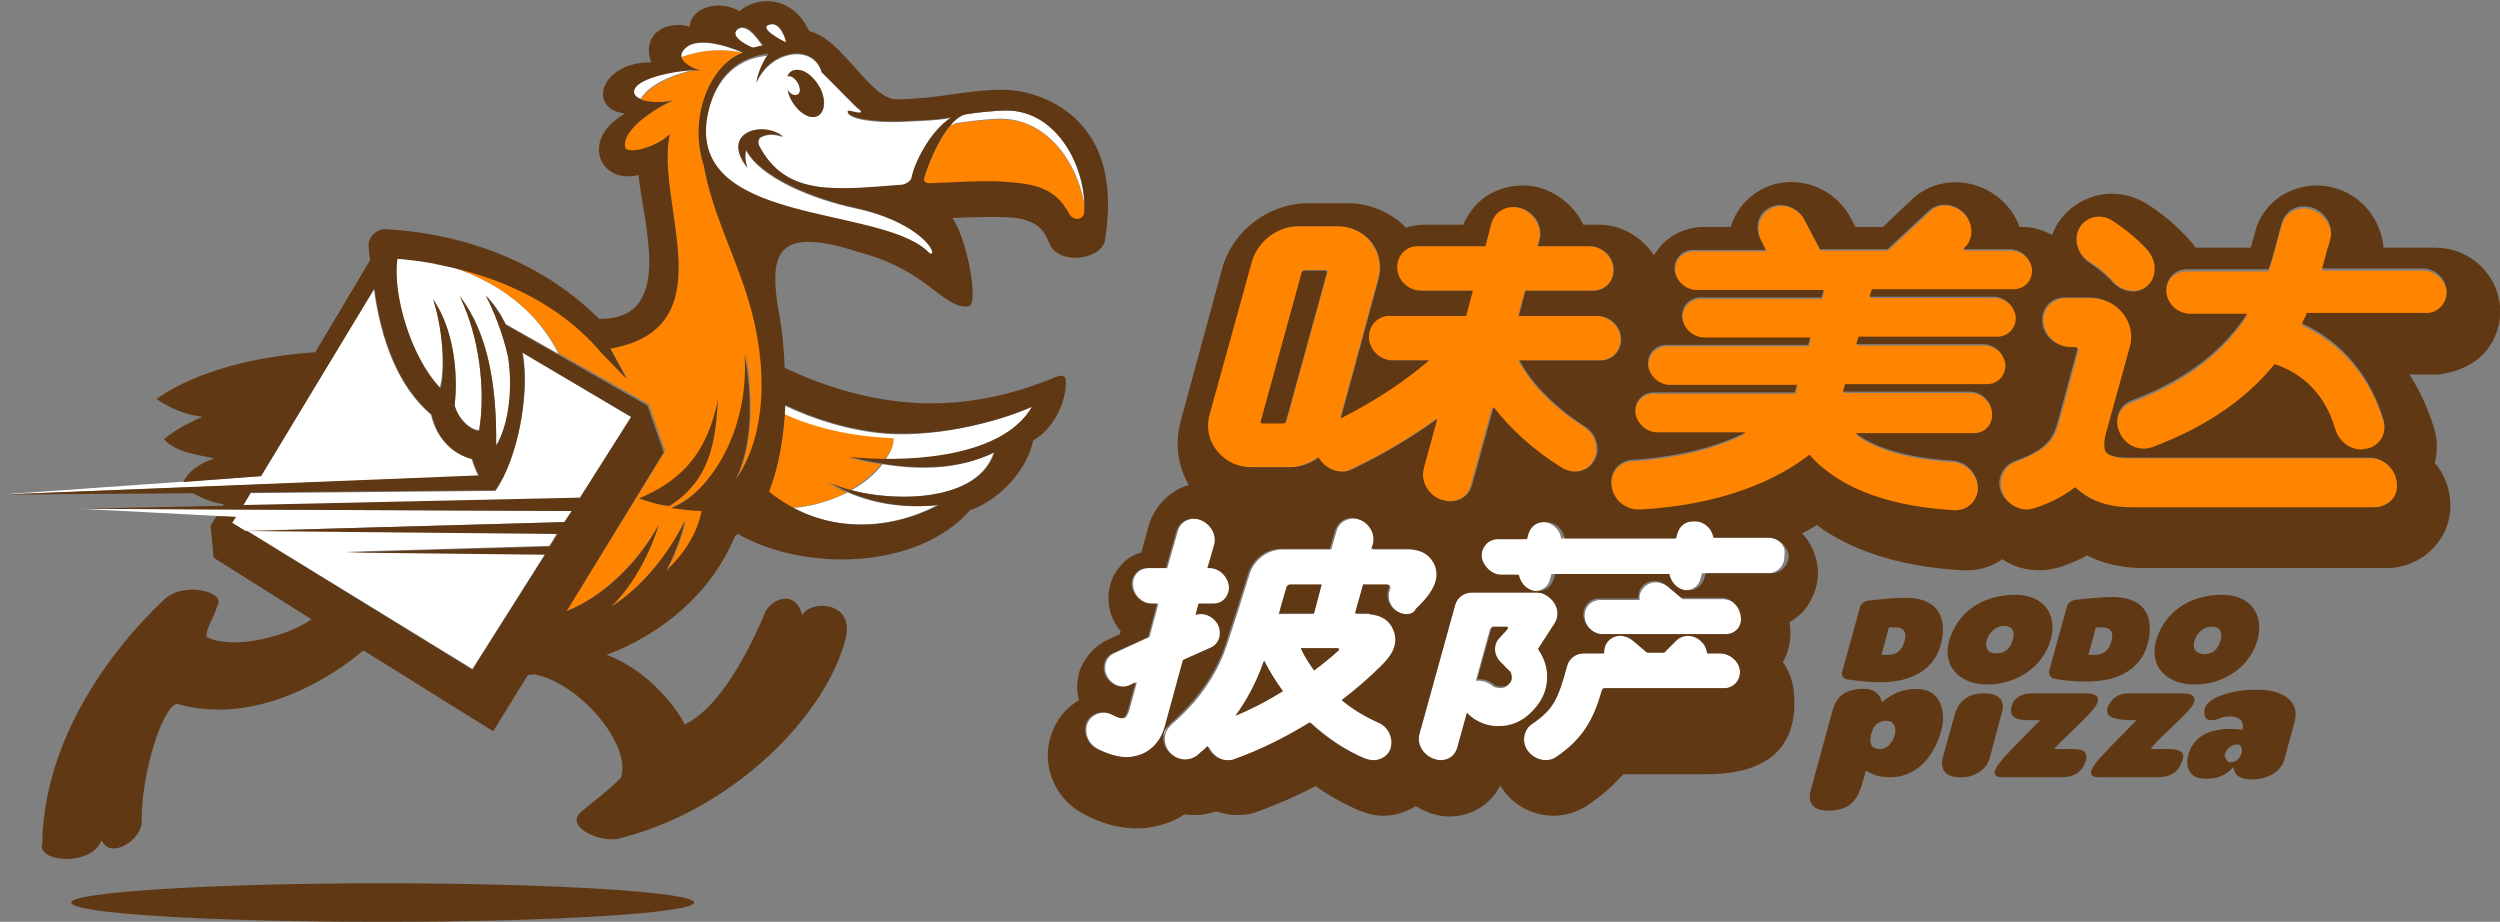 <?xml version="1.0" encoding="utf-8"?>
<!-- Generator: Adobe Illustrator 19.0.0, SVG Export Plug-In . SVG Version: 6.00 Build 0)  -->
<svg version="1.1" id="Layer_1" xmlns="http://www.w3.org/2000/svg" xmlns:xlink="http://www.w3.org/1999/xlink" x="0px" y="0px"
	 viewBox="0 0 337.1 124.3" style="enable-background:new 0 0 337.1 124.3;" xml:space="preserve">
<rect x="0" y="0" width="337.1" height="124.3" fill="#808080" stroke="none"/>
<style type="text/css">
	.st0{fill:#FF8400;}
	.st1{fill:#FFFFFF;}
	.st2{fill:#603813;}
</style>
<g id="XMLID_93_">
	<path id="XMLID_1027_" class="st0" d="M135,16.1c-1.8,0-4.7,0.3-6.1,0.6c-0.3,0-0.5,0.1-0.8,0.3c-1.6,1.9-3,5.2-3.5,7.2
		c-0.1,0.3,0.1,0.7,0.7,0.7c3.3-0.1,7-0.4,10.1-0.2c4.1,0.3,6.7,0.8,8.7,4.2c0.5,1.1,2,1.1,2.1-0.1c0-0.4,0-0.8,0-1.2
		C145.2,22,141.3,16.1,135,16.1z M103.5,66.4c1.1,0.8,2.2,1.6,3.3,2.1c2.8-0.3,5.3-1,7.4-2.1c-0.9-0.4-1.8-0.8-2.7-1.4
		c0.8,0.4,1.9,0.8,3.1,1.1c1.7-1,3.2-2.2,4.2-3.5c-1.4-0.2-2.9-0.5-4.5-0.9c1.4,0.2,3.1,0.3,5,0.3c0.7-1.1,1.2-1.8,1.3-3
		c-5-0.2-10.3-1.2-14.8-3.3C105.6,59.6,104.9,63.3,103.5,66.4z M94.9,22.3c-2.1-6.4,0.8-13.5,5.3-15.2c0,0,0,0-0.1,0
		c-4-0.9-7.5,0.3-8.2,0.6c0.1,0.9,1.4,1.5,2.5,1.8c-0.2,0-0.5,0-0.9,0c-1.4,0.3-5.7,1.6-7.1,3.9c1.2,0.5,3.4,0.4,4.5,0.1
		c-1.3,0.5-7.2,3.7-6.6,6.4c0.1,1,4,0.2,6-1.8c-2,9.3,7.8,26.1-8,28.9l2.2,3.9l-3.3-3.4c-7.4-8.7-17.9-11.2-22.5-12.1c0,0,0,0,0.1,0
		c0,0,0.1,0,0.1,0c6.6,1.7,13.1,5.6,16.5,12.3l12.1,6.8l2.2,6.3L76.4,82.4c4.6-1.8,9.3-6.1,12.4-11.6c-0.1,0.5-2.1,6.9-6.4,11
		c3.9-2.4,7.6-6.9,10.1-11.7c0,0-0.6,3.2-2.5,6.7c2.5-2.3,4.2-5,4.8-8.1c-1.4,0-3.3-0.3-4.1-0.4c4.4-1.5,10.6-9.5,9.9-20.7
		c0.9,5.5,1.1,12.2-1.3,17c4.2-5.7,4.6-15.2,1.8-24.4C99.1,34.4,96,28.6,94.9,22.3z M90.3,68.2c-1.2,0-3.3-0.7-4.1-1
		c5-2.1,9.1-5.2,10.6-13.3C96.5,58.5,96.2,64.5,90.3,68.2z"/>
	<path id="XMLID_1010_" class="st1" d="M125.7,34.2c0.3-0.8-2.7-4.5-10.4-6.1c-5.6-1.2-12.7-4-14.7-7.8c-0.2,0.7-0.1,1.6,0.2,2.4
		c-3.8-4.8,2.1-6.5,4.8-4.2c-1.2-0.4-2.1-0.4-2.9,0c-0.4,0.1-0.6,0.7-0.3,1.3c3.6,6.8,10.2,5.8,19.2,5.2c0.3,0,1.2-0.5,1.3-0.9
		c0.4-1.7,2.4-6.3,5.4-8.2c-2.1,0.4-4,0.4-5.6,0.5c-5.3,0.3-8.4-0.4-8.4-1.3c0-0.3,1.6,0.4,1.8,0.1c0.1-0.2-0.2-0.4-0.5-0.6
		c-0.9-0.8-4.8-4.9-4.8-4.8c-1.1-3.9-6.9-3-8.8,1.4c-0.1-0.7,1-3.2,1.6-3.7c-5.2,0.5-7.3,4.2-8.2,7.9c-3.4,15.3,22.8,12.5,29.5,18.7
		C125.1,34,125.5,34.5,125.7,34.2z M107.6,11.2c-0.3-0.5-0.9-1.1-1.4-0.9c0.2-0.4,0.4-0.7,0.8-0.8c1.1-0.4,2.7,0.7,3.6,2.4
		c0.9,1.7,0.6,3.4-0.5,3.8c-1.1,0.4-2.7-0.7-3.5-2.4c-0.2-0.4-0.3-0.8-0.4-1.2c0.4,0.7,1,0.9,1.4,0.7
		C108,12.5,107.9,11.8,107.6,11.2z M63.7,90.2l9.8-15.5l-26.9-0.3l27.5-0.8l1-1.7l-41.9-0.4L63.7,90.2z M63.6,61.9
		c-2.3-0.6-4.7-2.5-5.5-6c-4.5-3.8-6.8-10.2-7.7-17L35.2,64.2L0,66.7l64.5-2.5C64.1,63.4,63.8,62.6,63.6,61.9z M119.4,62
		c7,0,16.4-1.3,19.7-7.1c-3.9,1.7-12,4.1-19.6,3.6c-5.1-0.4-9.9-2-13.7-3.8c0,0.4-0.1,0.7-0.1,1.1c0,0,0,0,0,0
		c4.5,2.1,9.8,3.1,14.8,3.3C120.5,60.2,120.1,60.9,119.4,62z M85.5,12.2c-0.1,0.5,0.3,0.9,0.9,1.1c1.4-2.4,5.8-3.6,7.2-3.9
		C90.8,9.5,85.7,10.5,85.5,12.2z M66.8,66.2l-33,0.3l-1,1.7l45.5-1l6.9-10.9l-14.7-8.7C71.5,53,69.8,61.9,66.8,66.2z M31.8,69.7
		l-0.5,0.8l1.8,1.1l43-1.2l1-1.5l-66.3-0.3L31.8,69.7z M101.5,6.5l1.3-0.3c-0.2-0.2-2-3.3-3.4-2.2C98.1,5,101.5,6.5,101.5,6.5z
		 M106,5.7c-0.1-0.6-0.9-2.8-2.2-2.4C102.1,3.7,105.4,5.5,106,5.7z M128.9,16.6c1.3-0.2,4.3-0.6,6.1-0.6c6.3,0.1,10.2,5.9,11.2,11.4
		c-0.2-5.5-3.9-12.5-10.4-12.5c-1.6,0-4.3,0.3-5.5,0.5c-0.7,0.1-1.5,0.7-2.1,1.5C128.4,16.8,128.7,16.7,128.9,16.6z M58.4,40.3
		c2.7,4,3.4,9.9,2.9,14.3c0.5,1.9,2.2,3.4,3.3,3.4c0.9-5.2,0.1-12.6-2.6-18.1c3.8,4.9,5,12.1,4.9,20.1h0c1.4-2,2.5-6.8,1.6-12
		c-0.7-3.2-2-6.4-3-8.2c1.1,1.1,2,2.5,2.7,3.9l7.1,4c-3.4-6.8-9.8-10.6-16.5-12.3c-2.1-0.4-4-0.7-5.3-0.7
		c-0.6,4.8,1.8,13.3,5.8,17.5C59.9,50.4,59.9,44.9,58.4,40.3z M100.1,7.1c-0.7-0.3-6.3-2.7-8-0.2c-0.2,0.3-0.3,0.6-0.2,0.8
		C92.6,7.4,96.1,6.2,100.1,7.1z M119,62.6L119,62.6c-1.1,1.4-2.5,2.6-4.2,3.5c6.5,1.7,17.1,1.4,19.2-5.1
		C130.4,62.8,125.7,63.7,119,62.6z M114.3,66.4L114.3,66.4c-2.2,1.1-4.7,1.9-7.4,2.1c6.4,3.3,13.6,2.7,19.5-0.4
		C122.6,68.5,118.4,68.2,114.3,66.4z"/>
	<path id="XMLID_996_" class="st2" d="M106.2,12.1c0.1,0.4,0.2,0.8,0.4,1.2c0.9,1.7,2.4,2.8,3.5,2.4c1.1-0.4,1.3-2.1,0.5-3.8
		c-0.9-1.7-2.4-2.8-3.6-2.4c-0.4,0.1-0.7,0.4-0.8,0.8c0.5-0.2,1.1,0.4,1.4,0.9c0.3,0.6,0.4,1.3,0,1.5
		C107.2,13,106.5,12.7,106.2,12.1z M96.8,53.9c-1.6,8-5.7,11.2-10.6,13.3c0.8,0.3,2.9,1,4.1,1C96.2,64.5,96.5,58.5,96.8,53.9z
		 M51.6,119.1c-23.2,0-42,1.2-42,2.6c0,1.5,18.8,2.6,42,2.6c23.2,0,42-1.2,42-2.6C93.6,120.3,74.8,119.1,51.6,119.1z M99.1,72.3
		c0.1-0.1,0.3-0.2,0.4-0.3c8.9,5.1,24.2,4.9,31.3-3.2c4.4-1.5,7.9-6,8.5-9.4c3-1.7,4.6-5.6,4.4-8.2c-0.1-0.6-0.6-0.7-1.5-0.3
		c-12.8,5.3-24.4,4.3-36.4-1.3c-0.1-3.2-0.5-6.2-1-8.8c-0.9-6.6,0-10.4,11-6.8c9.5,2.5,11.3,7.7,14.8,7.3c1.5-0.3-0.3-9.4-2.2-11.9
		c3.9-0.2,7-0.2,8.7,0c3.6,0.6,3.9,2.5,4.4,3.4c1.1,3,7,2.3,7.5-0.4c0.7-4.7,1.1-11.8-4.2-16.6c-2.8-2.5-6.5-3.7-9.7-3.7
		c-4.6,0-8.4,1.2-14,1.3c-3.8,0.2-7.4-8.2-12-9.2c-2-4.5-6.6-5-9.4-2.7c-2.5-1.5-6.5-0.7-6.7,2.1c-2.9-0.9-6.6,0.8-5.2,4.8
		c-7,0-8.6,6.4-3.5,6.9c-6.2,3.5-3.4,9.6,1.8,8.3c0.7,6.9,4.9,19.5-5.3,19.4C71.7,34,60.3,31.4,52.2,30.9c-1.3-0.1-2.4,0.9-2.5,2
		c0,0.7,0.1,1.4,0.2,2.2l-7.4,12.4c-7.6,0.5-15.9,2.4-21.4,6.3c2.8,1.9,4.9,2.2,6.2,2.4c-2.7,1.2-3.9,2-5.2,3
		c1.6,1.9,5.1,2.2,6.8,2.6c-2.5,0.9-3.6,2-4.2,3.2l10.5-0.8l15.3-25.3c0.9,6.8,3.2,13.2,7.7,17c0.8,3.5,3.1,5.4,5.5,6
		c0.2,0.7,0.5,1.5,0.9,2.2L0,66.7l26-0.2c1.5,0.8,2.8,1.3,4.2,1.5L30,68.2l-19.2,0.4l18.9,0.1l47.4,0.2l-1,1.5l-43,1.2l-1.8-1.1
		l0.5-0.8l-2.6-0.1l-0.8,1.3l0.4,4.3l13.2,8.3c-2.8,2.1-10.4,4.3-14.1,2.4c-0.3-0.8,0.9-2.5,1.4-4.2c1.2-1.8-4-3.3-6.9-1.1
		C20.9,82,6,95.5,5.7,113.7c-0.9,2.5,6.5,3.3,8-0.4c1.2,2.7,5.6-0.1,5.4-2.7c0-6.4,2.7-15,4.7-15.7c10.9,3.1,21.2-3.8,25.2-7.2
		l17.5,10.9l4.7-7.6c0.2,0,0.5,0,0.7-0.1c6.3,1.1,13.4,9.7,11.8,14c-1.3,1.4-4.6,3.9-5.5,4.7c-2,2,3.2,4.4,5.9,3.3
		c14.8-3.9,27.2-16.3,29.9-26.7c1.4-5.3-5-5.3-5.8-3.2c-1.1-4-4.7-1.9-5.2,0c-3,7-6.8,12.9-10.7,14.7c-0.7-1.7-4.6-7.2-10.5-9.4
		C89.5,85.4,96,79.8,99.1,72.3z M74.1,73.7l-27.5,0.8l26.9,0.3l-9.8,15.5L33.3,71.6L75.2,72L74.1,73.7z M105.9,54.6
		c3.7,1.8,8.6,3.4,13.7,3.8c7.6,0.5,15.7-1.8,19.6-3.6c-4.3,7.4-18.3,7.5-24.7,6.8c9.3,2.3,15.2,1.5,19.6-0.6
		c-2.5,7.7-17.1,6.7-22.3,4c4.9,2.9,10.1,3.6,14.8,3.1c-7,3.7-15.8,3.9-22.9-1.8C105,63,105.7,58.9,105.9,54.6z M130.3,15.4
		c1.2-0.2,3.9-0.5,5.5-0.5c7,0.1,10.8,8.1,10.4,13.7c-0.1,1.2-1.6,1.2-2.1,0.1c-1.9-3.4-4.5-3.9-8.7-4.2c-3-0.2-6.7,0.1-10.1,0.2
		c-0.6,0-0.8-0.4-0.7-0.7C125.4,21.3,127.8,15.8,130.3,15.4z M110.8,9.7c0,0,4,4,4.8,4.8c0.2,0.2,0.6,0.4,0.5,0.6
		c-0.2,0.3-1.8-0.4-1.8-0.1c0,0.8,3,1.6,8.4,1.3c1.6-0.1,3.6-0.1,5.6-0.5c-3,1.9-5.1,6.4-5.4,8.2c-0.1,0.5-1,0.9-1.3,0.9
		c-9,0.7-15.6,1.6-19.2-5.2c-0.3-0.5-0.1-1.2,0.3-1.3c0.8-0.4,1.8-0.4,2.9,0c-2.7-2.2-8.6-0.6-4.8,4.2c-0.3-0.7-0.4-1.6-0.2-2.4
		c2,3.7,9.1,6.6,14.7,7.8c7.7,1.7,10.6,5.3,10.4,6.1c-0.2,0.3-0.6-0.2-0.7-0.3c-6.8-6.2-32.9-3.4-29.5-18.7c0.8-3.7,3-7.3,8.2-7.9
		c-0.6,0.5-1.7,3-1.6,3.7C103.9,6.7,109.7,5.8,110.8,9.7z M103.8,3.3c1.4-0.4,2.1,1.8,2.2,2.4C105.4,5.5,102.1,3.7,103.8,3.3z
		 M99.5,3.9c1.4-1.1,3.1,2,3.4,2.2l-1.3,0.3C101.5,6.5,98.1,5,99.5,3.9z M32.8,68.1l1-1.7l33-0.3c3-4.2,4.7-13.1,3.6-18.6l14.7,8.7
		l-6.9,10.9L32.8,68.1z M82.4,81.8c4.3-4.1,6.3-10.5,6.4-11c-3,5.5-7.8,9.8-12.4,11.6L89.5,61l-2.2-6.3L68.2,43.8
		c-0.7-1.4-1.6-2.8-2.7-3.9c1,1.8,2.3,5.1,3,8.2c0.8,5.2-0.3,10-1.6,12h0c0.1-8-1.1-15.2-4.9-20.1c2.7,5.5,3.5,12.9,2.6,18.1
		c-1.1,0-2.8-1.5-3.3-3.4c0.5-4.4-0.1-10.3-2.9-14.3c1.5,4.6,1.6,10.1,1,12c-4-4.2-6.5-12.7-5.8-17.5c1.3,0.1,3.1,0.3,5.2,0.7
		c0,0,0,0-0.1,0c4.6,0.9,15.1,3.3,22.5,12.1l3.3,3.4L82.3,47c15.8-2.8,6-19.5,8-28.9c-1.9,1.9-5.8,2.7-6,1.8c-0.6-2.7,5.3-6,6.6-6.4
		c-1.6,0.5-5.6,0.4-5.4-1.2c0.2-1.9,6.7-3,8.9-2.8C93,9.1,91.2,8,92.1,6.8c1.8-2.6,8,0.2,8.1,0.3c-4.5,1.6-7.4,8.8-5.3,15.2
		c1.1,6.3,4.2,12.1,6,18.1c2.8,9.2,2.4,18.6-1.8,24.4c2.5-4.8,2.3-11.5,1.3-17c0.7,11.2-5.5,19.2-9.9,20.7c0.8,0.1,2.7,0.4,4.1,0.4
		c-0.6,3.1-2.4,5.8-4.8,8.1c1.9-3.5,2.5-6.7,2.5-6.7C90,75,86.3,79.4,82.4,81.8z"/>
	<path id="XMLID_906_" class="st0" d="M281.8,35.3c1.8,1.1,3,2.5,3.1,2.6c0.7,0.9,1.8,1.3,2.8,1.3c0.7,0,1.4-0.2,1.9-0.7
		c1.4-1.1,1.5-3.2,0.2-4.7c-0.2-0.2-2-2.3-4.8-4.1c-1.6-1-3.7-0.6-4.5,0.9C279.5,32.2,280.1,34.3,281.8,35.3z M326.7,36.5h-13.6
		c0.3-0.9,0.5-1.8,0.7-2.6c0.1-0.5,0.2-0.9,0.4-1.3c0.5-1.7-0.6-3.6-2.4-4.3c-1.8-0.6-3.6,0.3-4.1,2c-0.1,0.4-0.2,0.9-0.4,1.4
		c-0.4,1.5-0.8,3.1-1.4,4.9h-11.1c-1.6,0-2.9,1.3-2.7,3c0.1,1.6,1.6,3,3.2,3h7.7c-2.8,4.3-7.4,8.6-15.6,11.7
		c-1.7,0.6-2.4,2.6-1.6,4.3c0.6,1.4,2,2.2,3.3,2.2c0.4,0,0.8-0.1,1.1-0.2c8-3,13.1-7.1,16.5-11.2c2.8,0.9,6.5,3.2,8.2,8.8
		c0.5,1.6,2,2.7,3.5,2.7c0.2,0,0.4,0,0.7-0.1c1.8-0.4,2.8-2.1,2.3-3.9c-1.8-6-5.7-10.6-11-13c0.2-0.4,0.4-0.8,0.6-1.2h16.3
		c1.6,0,2.9-1.3,2.7-3C329.8,37.8,328.4,36.5,326.7,36.5z M218.5,45.6c-0.1-1.6-1.6-3-3.2-3h-10.6l0.9-3.4h9.2c1.6,0,2.9-1.3,2.7-3
		c-0.1-1.6-1.6-3-3.2-3h-7l0.2-0.8c0.5-1.7-0.6-3.6-2.4-4.3c-1.8-0.6-3.6,0.3-4.1,2l-0.8,3.1h-9.2c-1.6,0-2.9,1.3-2.7,3
		c0.1,1.6,1.6,3,3.2,3h7l-0.9,3.4h-10.4c-1.6,0-2.9,1.3-2.7,3c0.1,1.6,1.6,3,3.2,3h4.9c-2.8,2.4-6.8,5.2-11.9,7.8l5.1-18.8
		c0.5-1.8,0.1-3.6-1-5c-1.1-1.4-2.7-2.1-4.5-2.1H175c-2.8,0-5.6,2.1-6.3,4.8l-5.7,20.6c-0.5,1.8-0.1,3.6,1,5
		c1.1,1.4,2.7,2.1,4.5,2.1h5.3c1.3,0,2.7-0.5,3.8-1.3c0.7,1.2,1.9,1.9,3.2,1.9c0.5,0,0.9-0.1,1.3-0.3c4.4-2.1,8.3-4.4,11.5-6.8
		l-1.8,6.6c-0.5,1.7,0.6,3.6,2.4,4.3c0.4,0.1,0.8,0.2,1.2,0.2c1.4,0,2.6-0.8,2.9-2.2l2.9-10.5c2.1,2.7,5.1,5.6,9.1,8.1
		c0.6,0.4,1.3,0.6,1.9,0.6c1.1,0,2.1-0.5,2.6-1.5c0.9-1.5,0.3-3.6-1.3-4.6c-4.9-3.1-7.5-6.5-8.8-8.9h11
		C217.4,48.6,218.6,47.2,218.5,45.6z M173.5,56.7c0,0.2-0.2,0.3-0.4,0.3h-2.8c-0.2,0-0.3-0.1-0.2-0.3l5.5-20c0-0.2,0.2-0.3,0.4-0.3
		h2.8c0.2,0,0.3,0.1,0.2,0.3L173.5,56.7z M319.7,61.8h-32.9c-1.5,0-2.4-0.4-2.6-0.7c-0.3-0.4-0.4-1.3,0-2.7l3.2-11.6
		c0.4-1.5,0.1-3.1-0.9-4.4c-1.1-1.4-2.8-2.2-4.7-2.2h-3.2c-1.9,0-3.3,1.6-3,3.5c0.3,1.8,2,3.2,3.8,3.2h0.7c0.1,0,0.2,0.1,0.2,0.3
		l-2.4,8.9c-0.1,0.2-0.1,0.5-0.2,0.7c-0.6,2.1-1.1,3.7-5.9,5.5c-1.7,0.6-2.4,2.5-1.7,4.3c0.6,1.4,2,2.2,3.4,2.2
		c0.4,0,0.7-0.1,1.1-0.2c2.3-0.9,4.1-1.8,5.4-2.8c1.4,1.4,3.8,2.7,7.6,2.7h32.7c1.8,0,3.3-1.4,3.2-3.2
		C323.2,63.4,321.6,61.8,319.7,61.8z M265.7,53h-17.1l0.3-1h19.1c1.5,0,2.6-1.2,2.5-2.7c-0.1-1.5-1.5-2.7-3-2.7h-17.1l0.3-1h18.7
		c1.5,0,2.6-1.2,2.5-2.7c-0.1-1.5-1.5-2.7-3-2.7h-16.7l0.3-1h19.1c1.5,0,2.6-1.2,2.5-2.7c-0.1-1.5-1.5-2.7-3-2.7h-6.3l0.2-0.2
		c1.3-1.2,1.3-3.3-0.1-4.7c-1.3-1.4-3.5-1.6-4.7-0.3l-5.6,5.2h-9.1l-2.1-4c-0.9-1.7-2.9-2.5-4.5-1.7c-1.6,0.7-2.2,2.7-1.4,4.4
		l0.7,1.4h-9.8c-1.5,0-2.6,1.2-2.5,2.7c0.1,1.5,1.5,2.7,3,2.7h17.1l-0.3,1h-16.3c-1.5,0-2.6,1.2-2.5,2.7c0.1,1.5,1.5,2.7,3,2.7h14.3
		l-0.3,1h-19.1c-1.5,0-2.6,1.2-2.5,2.7c0.1,1.5,1.5,2.7,3,2.7h17.1l-0.3,1H223c-1.5,0-2.6,1.2-2.5,2.7c0.1,1.5,1.5,2.7,3,2.7h11.9
		c-3.6,1.8-8.7,3.3-15.3,3.7c-1.8,0.1-3.1,1.7-2.8,3.5c0.3,1.8,1.9,3.2,3.6,3.2c0.1,0,0.1,0,0.2,0c11.2-0.6,18.7-4.2,22.9-7.4
		c0.9,1,2,2,3.3,2.9c4,2.7,9.5,4.2,16.2,4.6c0.1,0,0.1,0,0.2,0c1.8,0,3.1-1.4,3-3.2c-0.1-1.8-1.6-3.4-3.5-3.5
		c-6.9-0.4-10.9-2.1-13-3.7h16c1.5,0,2.6-1.2,2.5-2.7C268.5,54.2,267.2,53,265.7,53z"/>
	<path id="XMLID_893_" class="st1" d="M208.6,90.7c-0.1-1.3-0.7-2.4-1.2-3.2l2.2-3.4c0.8-1.2,0.4-2.8-0.9-3.7
		c-0.4-0.3-0.9-0.5-1.4-0.5c0,0,0,0,0,0h-8.7c0,0-0.1,0-0.1,0c-1.1,0-2,0.7-2.3,1.7L191.4,99c-0.4,1.4,0.5,2.9,1.9,3.4
		c0.3,0.1,0.6,0.2,0.9,0.2c1.1,0,2-0.7,2.3-1.7l1.3-4.7c0.9,0.9,2.3,1.6,3.8,1.8c0.2,0,0.4,0,0.6,0c1.3,0,2.9-0.4,4.4-1.9
		C208.5,94,208.8,92.1,208.6,90.7z M203.2,92.5c-0.6,0.5-1.6,0.2-1.8,0.1c-0.7-0.6-1.6-0.9-2.4-0.8l1.9-6.9c0-0.1,0.1-0.2,0.2-0.2
		h1.9c0.1,0,0.2,0.2,0.1,0.3c-0.2,0.2-0.5,0.6-1.1,1.2c-0.9,1-0.7,2.6,0.4,3.5c0.2,0.2,0.8,0.8,0.9,1.3
		C203.7,91.3,203.8,91.9,203.2,92.5z M159.6,89l3.8-1.7c1.1-0.5,1.5-1.9,0.9-3.1c-0.6-1.1-1.9-1.6-3-1.3l0.4-1.5h2
		c1.3,0,2.3-1.1,2.1-2.4c-0.1-1.3-1.3-2.4-2.6-2.4H163l0.9-3.1c0.4-1.4-0.5-2.9-1.9-3.4c-1.4-0.5-2.9,0.2-3.2,1.6l-1.4,4.9h-2.5
		c-1.3,0-2.3,1.1-2.1,2.4c0.1,1.3,1.3,2.4,2.6,2.4h0.8l-1.2,4.5l-4.8,2.2c-1.1,0.5-1.5,1.9-0.9,3.1c0.5,0.9,1.4,1.4,2.3,1.4
		c0.3,0,0.6-0.1,0.9-0.2l0.8-0.4l-1,3.7c-0.2,0.7-0.5,1.1-0.6,1.1c-0.1,0-0.6,0-1.5-0.4c-1.3-0.7-2.9-0.2-3.5,1
		c-0.6,1.3,0,2.9,1.4,3.6c1.4,0.7,2.7,1.1,4,1.1c0.7,0,1.3-0.1,2-0.4c1.2-0.4,2.7-1.5,3.4-4.2L159.6,89z M232.3,80.8h-5.4l-1.9-1.6
		c-1.1-0.9-2.6-0.9-3.4,0.1c-0.4,0.4-0.6,1-0.5,1.6h-5.3c-1.3,0-2.3,1.1-2.1,2.4c0.1,1.3,1.3,2.4,2.6,2.4h16.6
		c1.3,0,2.3-1.1,2.1-2.4C234.7,81.8,233.6,80.8,232.3,80.8z M238.4,72.5h-7.4c-0.1-0.9-0.8-1.8-1.8-2.1c-0.3-0.1-0.7-0.2-1-0.1
		c-1,0-1.8,0.6-2.1,1.6l-0.2,0.7h-15.4c-0.1-0.9-0.8-1.8-1.8-2.1c-0.3-0.1-0.7-0.2-1-0.1c-1,0-1.8,0.6-2.1,1.6l-0.2,0.7h-3.9
		c-1.3,0-2.3,1.1-2.2,2.4c0.1,1.3,1.3,2.4,2.7,2.4h2.3c0.1,0.9,0.8,1.8,1.8,2.1c0.3,0.1,0.6,0.1,0.8,0.1c0,0,0,0,0,0c0,0,0,0,0,0
		c1,0,1.9-0.6,2.1-1.6l0.2-0.7h15.4c0.1,0.9,0.8,1.8,1.8,2.1c0.3,0.1,0.6,0.1,0.8,0.1c0,0,0,0,0,0c0,0,0,0,0,0c1,0,1.9-0.6,2.1-1.6
		l0.2-0.7h8.9c1.3,0,2.3-1.1,2.2-2.4C240.9,73.6,239.8,72.5,238.4,72.5z M231.9,88.1h-1.7c-0.1-0.6-0.3-1.1-0.8-1.6
		c-1-1-2.6-1-3.4-0.1l-1.6,1.6h-2.3l-1.9-1.6c-1.1-0.9-2.6-0.9-3.4,0.1c-0.4,0.4-0.6,1-0.5,1.6h-2.6c0,0-0.1,0-0.1,0
		c-1.1,0-2,0.7-2.3,1.7c-1.2,4.4-1.8,5.9-4.7,7.8c-1.1,0.7-1.4,2.3-0.7,3.5c0.6,0.9,1.5,1.4,2.5,1.4c0.5,0,1-0.1,1.4-0.4
		c3.8-2.5,5.1-5.2,6.2-9c0.1-0.2,0.2-0.3,0.4-0.3l16.1,0c1.3,0,2.3-1.1,2.1-2.5C234.4,89,233.2,88.1,231.9,88.1z M193.6,76.2
		c-0.4-0.8-1.3-2.1-3.8-2.1h-4.7l0.2-0.6c0.4-1.4-0.5-2.9-1.9-3.4c-1.4-0.5-2.9,0.2-3.2,1.6l-0.7,2.4h-6.6c-2,0-3.8,1.4-4.4,3.3
		c-0.7,2.3-2,6.4-3.1,9.7c-1.9,5.6-5.7,9.1-7.2,10.4c-0.2,0.1-0.3,0.3-0.4,0.4c-1,1-1,2.6,0.1,3.7c0.6,0.6,1.3,0.9,2.1,0.9
		c0.6,0,1.2-0.2,1.7-0.6c0.1-0.1,0.2-0.2,0.3-0.3c0.3-0.2,0.6-0.6,1-0.9c0.5,1.1,1.6,1.9,2.7,1.9c0.3,0,0.6,0,0.8-0.1
		c3.7-1.3,7.2-3,10.3-5c2.1,1.9,4.6,3.7,7.5,4.9c0.4,0.2,0.7,0.2,1.1,0.2c1,0,1.9-0.6,2.3-1.6c0.5-1.3-0.3-2.9-1.7-3.5
		c-1.9-0.8-3.5-1.9-4.9-3c2.1-1.6,3.9-3.2,5.3-4.6c0.9-0.9,2.7-2.8,1.6-5c-0.3-0.7-1.2-1.8-3-2c-0.2,0-0.3-0.1-0.5-0.1h-1.6l1.1-3.9
		h3.2c0.2,0,0.3,0.2,0.3,0.4c-0.4,0.9-0.3,2,0.5,2.8c0.5,0.5,1.2,0.8,1.8,0.8c0.6,0,1.1-0.2,1.5-0.6
		C192.9,80.5,194.7,78.4,193.6,76.2z M173.5,79.2c0.1-0.2,0.2-0.3,0.5-0.3h4.2l-1.1,3.9h-4.7C172.9,81.4,173.2,80.2,173.5,79.2z
		 M166.6,96.5c1.4-1.9,2.8-4.4,3.8-7.3c0,0,0-0.1,0-0.1c0.6,1.3,1.5,2.7,2.5,4.1C171,94.5,168.8,95.6,166.6,96.5z M180.5,87.7
		c-1,0.9-2.1,1.8-3.3,2.7c-0.8-1.1-1.4-2.1-1.8-3h5C180.5,87.4,180.6,87.6,180.5,87.7z"/>
	<path id="XMLID_853_" class="st2" d="M170.4,89.2c-1,2.9-2.4,5.4-3.8,7.3c2.2-0.9,4.4-2.1,6.4-3.3c-1-1.4-1.9-2.8-2.5-4.1
		C170.5,89.2,170.4,89.2,170.4,89.2z M178.2,78.8H174c-0.2,0-0.4,0.1-0.5,0.3c-0.3,1-0.7,2.2-1,3.6h4.7L178.2,78.8z M170.2,57.1h2.8
		c0.2,0,0.4-0.1,0.4-0.3l5.5-20c0-0.2-0.1-0.3-0.2-0.3h-2.8c-0.2,0-0.4,0.1-0.4,0.3l-5.5,20C169.9,56.9,170,57.1,170.2,57.1z
		 M175.4,87.4c0.4,0.9,1,1.9,1.8,3c1.2-0.9,2.3-1.8,3.3-2.7c0.1-0.1,0-0.3-0.1-0.3H175.4z M335,47.6c1.5-1.7,2.3-4,2.1-6.3
		c-0.4-4.5-4.2-7.9-8.7-7.9h-7c-0.3-3.5-2.6-6.7-6.1-7.9c-2.3-0.8-4.8-0.6-7,0.5c-2.1,1.1-3.6,3-4.2,5.2c-0.1,0.4-0.2,0.9-0.4,1.4
		c-0.1,0.3-0.1,0.5-0.2,0.8h-7c-0.1,0-0.3,0-0.4,0c-0.2-0.2-0.3-0.4-0.5-0.6c-0.4-0.5-2.6-3.1-6.1-5.3c-2.1-1.3-4.6-1.7-6.9-1.1
		c-2.2,0.6-4.1,2-5.3,4c-0.2,0.4-0.4,0.8-0.6,1.3c-1.2-0.7-2.6-1.1-4.1-1.1h-0.3c-0.4-1.2-1.1-2.3-2-3.2c-3.4-3.5-8.9-3.8-12.4-0.6
		l-4,3.8h-3.7l-0.6-1.1c-2.2-4.3-7.3-6.1-11.6-4.2c-2.1,1-3.7,2.7-4.5,4.9c0,0.1-0.1,0.3-0.1,0.4h-3.6c-2.2,0-4.4,0.9-5.9,2.6
		c-0.3,0.4-0.6,0.8-0.9,1.2c-1.6-2.4-4.3-4.1-7.4-4.1h-2.1c-1-2.1-2.9-3.9-5.3-4.8c-2.3-0.8-4.8-0.6-7,0.5c-1.8,0.9-3.1,2.5-3.9,4.3
		h-5.1c-0.9,0-1.8,0.1-2.6,0.4c-2.1-2.1-4.9-3.3-7.9-3.3h-5.3c-5.3,0-10.2,3.7-11.6,8.8l-5.6,20.6c-0.8,3-0.4,6,1.1,8.6
		c-0.4,0.1-0.9,0.3-1.3,0.5c-2.1,1.1-3.6,3-4.2,5.3l-0.9,3.3c-1.1,0.3-2.1,0.9-2.8,1.8c-1.2,1.3-1.8,3.1-1.6,5
		c0.1,1.4,0.7,2.7,1.6,3.8l-0.1,0.4l-1.7,0.8c-1.7,0.8-3,2.3-3.7,4.1c-0.4,1.3-0.5,2.7-0.1,4c-1.5,0.9-2.7,2.2-3.4,3.8
		c-2,4.3-0.2,9.4,4.1,11.6c2.4,1.3,4.8,1.9,7.1,1.9c1.5,0,2.9-0.3,4.3-0.8c0.6-0.2,1.4-0.6,2.1-1.1c0.5,0.1,1,0.1,1.5,0.1
		c1,0,1.9-0.2,2.8-0.5c0.9,0.3,1.8,0.5,2.8,0.5c0.9,0,1.8-0.1,2.6-0.4c2.8-1,5.5-2.2,8-3.5c1.8,1.3,3.8,2.4,5.9,3.3
		c1,0.4,2.1,0.7,3.2,0.7c1.6,0,3.1-0.5,4.4-1.3c0.5,0.3,1.1,0.6,1.8,0.9c0.9,0.3,1.8,0.5,2.7,0.5c3,0,5.6-1.6,6.9-4.2
		c0,0.1,0.1,0.1,0.1,0.2c1.5,2.4,4.2,3.9,7.1,3.9c1.6,0,3.1-0.5,4.4-1.3c3.1-2.1,3.9-3.2,5-4.3h11.2c6.4,0,12.5-2.2,11.8-10.9
		c-0.1-1.7-0.9-3.5-1.5-4.2c0.8-1.4,1.1-2.9,1-4.5c0-0.3-0.1-0.6-0.1-0.9c0.7-0.4,1.3-0.9,1.8-1.4c1.4-1.6,2.2-3.7,2-5.9
		c-0.2-1.8-0.9-3.4-2.1-4.7c0.7-0.3,1.3-0.7,2-1.1c0.3,0.2,0.5,0.4,0.8,0.6c4.8,3.2,11.2,5.1,18.9,5.5c0.2,0,0.3,0,0.5,0
		c1.8,0,3.4-0.5,4.8-1.5c1.4,1,3.2,1.5,5,1.5c1,0,2-0.2,3-0.5c1.3-0.5,2.4-0.9,3.4-1.5c2,1,4.5,1.7,7.7,1.7h32.7
		c2.4,0,4.7-1,6.3-2.7c1.6-1.7,2.4-3.8,2.3-6.1c-0.1-2-0.8-3.9-2.1-5.4c0.4-1.5,0.4-3.1-0.1-4.7c-0.8-2.6-1.9-5-3.3-7.2h3.9
		C331.2,50.2,333.4,49.3,335,47.6z M280.4,30.7c0.9-1.5,2.9-2,4.5-0.9c2.8,1.8,4.7,3.9,4.8,4.1c1.2,1.5,1.1,3.6-0.2,4.7
		c-0.6,0.5-1.2,0.7-1.9,0.7c-1,0-2.1-0.5-2.8-1.3c0-0.1-1.3-1.4-3.1-2.6C280.1,34.3,279.5,32.2,280.4,30.7z M163.1,55.9l5.7-20.6
		c0.8-2.8,3.5-4.8,6.3-4.8h5.3c1.8,0,3.4,0.8,4.5,2.1c1.1,1.4,1.5,3.2,1,5l-5.1,18.8c5.2-2.6,9.1-5.4,11.9-7.8h-4.9
		c-1.6,0-3.1-1.3-3.2-3c-0.1-1.6,1.1-3,2.7-3h10.4l0.9-3.4h-7c-1.6,0-3.1-1.3-3.2-3c-0.1-1.6,1.1-3,2.7-3h9.2l0.8-3.1
		c0.5-1.7,2.3-2.6,4.1-2c1.8,0.6,2.9,2.5,2.4,4.3l-0.2,0.8h7c1.6,0,3.1,1.3,3.2,3c0.1,1.6-1.1,3-2.7,3h-9.2l-0.9,3.4h10.6
		c1.6,0,3.1,1.3,3.2,3c0.1,1.6-1.1,3-2.7,3h-11c1.3,2.5,4,5.8,8.8,8.9c1.6,1,2.2,3.1,1.3,4.6c-0.6,1-1.6,1.5-2.6,1.5
		c-0.6,0-1.3-0.2-1.9-0.6c-4-2.5-7-5.4-9.1-8.1l-2.9,10.5c-0.4,1.4-1.6,2.2-2.9,2.2c-0.4,0-0.8-0.1-1.2-0.2
		c-1.8-0.6-2.9-2.5-2.4-4.3l1.8-6.6c-3.2,2.3-7.1,4.7-11.5,6.8c-0.4,0.2-0.9,0.3-1.3,0.3c-1.2,0-2.5-0.7-3.2-1.9
		c-1.1,0.8-2.4,1.3-3.8,1.3h-5.3c-1.8,0-3.4-0.8-4.5-2.1C163,59.5,162.6,57.7,163.1,55.9z M153.9,101.7c-0.6,0.2-1.3,0.4-2,0.4
		c-1.2,0-2.5-0.4-4-1.1c-1.3-0.7-1.9-2.3-1.4-3.6c0.6-1.3,2.2-1.7,3.5-1c0.9,0.5,1.4,0.5,1.5,0.4c0.1-0.1,0.4-0.4,0.6-1.1l1-3.7
		l-0.8,0.4c-0.3,0.1-0.6,0.2-0.9,0.2c-0.9,0-1.8-0.5-2.3-1.4c-0.6-1.2-0.2-2.6,0.9-3.1l4.8-2.2l1.2-4.5h-0.8c-1.3,0-2.4-1.1-2.6-2.4
		c-0.1-1.3,0.8-2.4,2.1-2.4h2.5l1.4-4.9c0.4-1.4,1.8-2.1,3.2-1.6c1.4,0.5,2.3,2,1.9,3.4l-0.9,3.1h0.3c1.3,0,2.4,1.1,2.6,2.4
		c0.1,1.3-0.8,2.4-2.1,2.4h-2l-0.4,1.5c1.1-0.4,2.4,0.2,3,1.3c0.6,1.2,0.2,2.6-0.9,3.1l-3.8,1.7l-2.3,8.4
		C156.6,100.1,155.1,101.2,153.9,101.7z M189.6,82.8c-0.6,0-1.3-0.3-1.8-0.8c-0.8-0.8-0.9-1.9-0.5-2.8c0.1-0.2,0-0.4-0.3-0.4h-3.2
		l-1.1,3.9h1.6c0.2,0,0.3,0,0.5,0.1c1.9,0.2,2.7,1.3,3,2c1.1,2.3-0.7,4.1-1.6,5c-1.4,1.4-3.2,3-5.3,4.6c1.4,1.2,3.1,2.2,4.9,3
		c1.4,0.6,2.1,2.1,1.7,3.5c-0.3,1-1.3,1.6-2.3,1.6c-0.4,0-0.7-0.1-1.1-0.2c-2.9-1.2-5.4-2.9-7.5-4.9c-3.1,1.9-6.6,3.7-10.3,5
		c-0.3,0.1-0.5,0.1-0.8,0.1c-1.1,0-2.2-0.7-2.7-1.9c-0.4,0.4-0.7,0.7-1,0.9c-0.1,0.1-0.2,0.2-0.3,0.3c-0.5,0.4-1.1,0.6-1.7,0.6
		c-0.7,0-1.5-0.3-2.1-0.9c-1.1-1.1-1.1-2.8-0.1-3.7c0.1-0.1,0.2-0.2,0.4-0.4c1.4-1.3,5.3-4.8,7.2-10.4c1.1-3.3,2.4-7.4,3.1-9.7
		c0.6-1.9,2.4-3.3,4.4-3.3h6.6l0.7-2.4c0.4-1.4,1.8-2.1,3.2-1.6c1.4,0.5,2.3,2,1.9,3.4l-0.2,0.6h4.7c2.5,0,3.4,1.3,3.8,2.1
		c1,2.2-0.7,4.3-2.5,6C190.7,82.6,190.2,82.8,189.6,82.8z M202.2,97.9c-0.2,0-0.4,0-0.6,0c-1.5-0.1-2.9-0.8-3.8-1.8l-1.3,4.7
		c-0.3,1.1-1.2,1.7-2.3,1.7c-0.3,0-0.6-0.1-0.9-0.2c-1.4-0.5-2.3-2-1.9-3.4l4.8-17.3c0.3-1.1,1.2-1.7,2.3-1.7c0,0,0.1,0,0.1,0h8.7
		c0,0,0,0,0,0c0.5,0,1,0.2,1.4,0.5c1.3,0.9,1.7,2.5,0.9,3.7l-2.2,3.4c0.6,0.9,1.1,1.9,1.2,3.2c0.1,1.3-0.1,3.3-2,5.2
		C205.1,97.5,203.4,97.9,202.2,97.9z M232.5,92.8l-16.1,0c-0.2,0-0.4,0.1-0.4,0.3c-1.1,3.8-2.5,6.5-6.2,9c-0.4,0.3-0.9,0.4-1.4,0.4
		c-0.9,0-1.9-0.5-2.5-1.4c-0.8-1.2-0.4-2.8,0.7-3.5c2.9-2,3.5-3.4,4.7-7.8c0.3-1.1,1.2-1.7,2.3-1.7c0,0,0.1,0,0.1,0h2.6
		c0-0.6,0.1-1.1,0.5-1.6c0.8-1,2.4-1,3.4-0.1l1.9,1.6h2.3l1.6-1.6c0.9-0.9,2.4-0.9,3.4,0.1c0.5,0.4,0.7,1,0.8,1.6h1.7
		c1.3,0,2.5,1,2.7,2.2C234.8,91.6,233.8,92.8,232.5,92.8z M232.7,85.5h-16.6c-1.3,0-2.4-1.1-2.6-2.4c-0.1-1.3,0.8-2.4,2.1-2.4h5.3
		c0-0.6,0.1-1.1,0.5-1.6c0.8-1,2.4-1,3.4-0.1l1.9,1.6h5.4c1.3,0,2.4,1.1,2.6,2.4C235,84.4,234,85.5,232.7,85.5z M238.9,77.3h-8.9
		l-0.2,0.7c-0.3,1-1.1,1.6-2.1,1.6c0,0,0,0,0,0c0,0,0,0,0,0c-0.3,0-0.6,0-0.8-0.1c-1-0.3-1.6-1.2-1.8-2.1h-15.4l-0.2,0.7
		c-0.3,1-1.1,1.6-2.1,1.6c0,0,0,0,0,0c0,0,0,0,0,0c-0.3,0-0.6,0-0.8-0.1c-1-0.3-1.6-1.2-1.8-2.1h-2.3c-1.3,0-2.5-1.1-2.7-2.4
		c-0.1-1.3,0.9-2.4,2.2-2.4h3.9l0.2-0.7c0.3-1,1.1-1.6,2.1-1.6c0.3,0,0.7,0,1,0.1c1,0.3,1.6,1.2,1.8,2.1H226l0.2-0.7
		c0.3-1,1.1-1.6,2.1-1.6c0.3,0,0.7,0,1,0.1c1,0.3,1.6,1.2,1.8,2.1h7.4c1.3,0,2.5,1.1,2.7,2.4C241.2,76.2,240.2,77.3,238.9,77.3z
		 M266.2,58.4h-16c2.1,1.6,6.1,3.3,13,3.7c1.9,0.1,3.4,1.7,3.5,3.5c0.1,1.8-1.3,3.2-3,3.2c-0.1,0-0.1,0-0.2,0
		c-6.7-0.4-12.2-1.9-16.2-4.6c-1.3-0.9-2.4-1.8-3.3-2.9c-4.2,3.3-11.6,6.8-22.9,7.4c-0.1,0-0.1,0-0.2,0c-1.8,0-3.4-1.4-3.6-3.2
		c-0.3-1.8,1-3.4,2.8-3.5c6.6-0.4,11.7-1.9,15.3-3.7h-11.9c-1.5,0-2.8-1.2-3-2.7c-0.1-1.5,1-2.7,2.5-2.7H242l0.3-1h-17.1
		c-1.5,0-2.8-1.2-3-2.7c-0.1-1.5,1-2.7,2.5-2.7h19.1l0.3-1h-14.3c-1.5,0-2.8-1.2-3-2.7c-0.1-1.5,1-2.7,2.5-2.7h16.3l0.3-1h-17.1
		c-1.5,0-2.8-1.2-3-2.7c-0.1-1.5,1-2.7,2.5-2.7h9.8l-0.7-1.4c-0.9-1.7-0.3-3.7,1.4-4.4c1.6-0.7,3.7,0.1,4.5,1.7l2.1,4h9.1l5.6-5.2
		c1.3-1.2,3.4-1,4.7,0.3c1.3,1.4,1.4,3.5,0.1,4.7l-0.2,0.2h6.3c1.5,0,2.8,1.2,3,2.7c0.1,1.5-1,2.7-2.5,2.7h-19.1l-0.3,1h16.7
		c1.5,0,2.8,1.2,3,2.7c0.1,1.5-1,2.7-2.5,2.7h-18.7l-0.3,1h17.1c1.5,0,2.8,1.2,3,2.7c0.1,1.5-1,2.7-2.5,2.7h-19.1l-0.3,1h17.1
		c1.5,0,2.8,1.2,3,2.7C268.8,57.2,267.7,58.4,266.2,58.4z M320.1,68.4h-32.7c-3.8,0-6.1-1.3-7.6-2.7c-1.3,1-3,2-5.4,2.8
		c-0.4,0.1-0.7,0.2-1.1,0.2c-1.4,0-2.7-0.9-3.4-2.2c-0.8-1.7,0-3.6,1.7-4.3c4.8-1.7,5.3-3.4,5.9-5.5c0.1-0.2,0.1-0.5,0.2-0.7
		l2.4-8.9c0-0.1-0.1-0.3-0.2-0.3h-0.7c-1.8,0-3.6-1.4-3.8-3.2c-0.3-1.9,1.1-3.5,3-3.5h3.2c1.9,0,3.6,0.8,4.7,2.2
		c1,1.3,1.3,2.9,0.9,4.4l-3.2,11.6c-0.4,1.4-0.3,2.3,0,2.7c0.2,0.3,1.1,0.7,2.6,0.7h32.9c1.9,0,3.6,1.6,3.7,3.5
		C323.4,67.1,321.9,68.4,320.1,68.4z M311,42.4c-0.2,0.4-0.4,0.8-0.6,1.2c5.3,2.4,9.2,7,11,13c0.5,1.8-0.5,3.6-2.3,3.9
		c-0.2,0-0.4,0.1-0.7,0.1c-1.6,0-3-1.1-3.5-2.7c-1.6-5.6-5.4-7.9-8.2-8.8c-3.4,4.2-8.5,8.2-16.5,11.2c-0.4,0.1-0.8,0.2-1.1,0.2
		c-1.4,0-2.7-0.8-3.3-2.2c-0.8-1.7-0.1-3.7,1.6-4.3c8.2-3.1,12.8-7.4,15.6-11.7h-7.7c-1.6,0-3.1-1.3-3.2-3c-0.1-1.6,1.1-3,2.7-3
		h11.1c0.6-1.7,1-3.4,1.4-4.9c0.1-0.5,0.3-1,0.4-1.4c0.5-1.7,2.3-2.6,4.1-2c1.8,0.6,2.9,2.5,2.4,4.3c-0.1,0.4-0.2,0.9-0.4,1.3
		c-0.2,0.8-0.4,1.7-0.7,2.6h13.6c1.6,0,3.1,1.3,3.2,3c0.1,1.6-1.1,3-2.7,3H311z M202.6,89.5c-1.1-0.9-1.4-2.4-0.4-3.5
		c0.5-0.6,0.9-0.9,1.1-1.2c0.1-0.1,0-0.3-0.1-0.3h-1.9c-0.1,0-0.2,0.1-0.2,0.2l-1.9,6.9c0.8-0.1,1.7,0.2,2.4,0.8
		c0.2,0.1,1.2,0.4,1.8-0.1c0.6-0.5,0.5-1.1,0.3-1.7C203.3,90.3,202.8,89.7,202.6,89.5z M304.4,93h-0.7c-1.9,0-5.9,0.8-6.4,2.5
		c-0.2,0.8,0,1.6,0.7,1.6c1,0.1,1.3-0.5,2.6-0.5c1.3,0,2,0.5,1.8,1.8c-3.2-0.4-6.4,0.2-7.3,3.3c-0.5,1.8,0.1,3.3,2.3,3.3
		c1.7,0,2.6-0.4,3.8-1.6c0,1.1,0.9,1.7,2.3,1.7h0.2c1.8,0,3.8-0.9,4.3-2.6c0.4-1.6,0.9-3.2,1.3-4.8C310.4,94.5,307.7,93,304.4,93z
		 M302.3,101.4c-0.3,1-0.8,1.4-1.7,1.4c-0.2,0-0.7-0.7-0.6-1.1c0-0.1,0-0.2,0.1-0.2c0.1-0.5,0.9-1.1,1.4-1.1
		C302,100.2,302.4,100.8,302.3,101.4z M267.7,93.5h-0.4c-1.8,0-3.2,1-3.7,2.8L262,102c-0.5,1.8,0.4,2.8,2.2,2.8h0.4
		c1.6,0,3.3-1,3.7-2.6l1.6-6C270.5,94.5,269.5,93.5,267.7,93.5z M253.5,92c4.4,0,7.5-1.8,8.3-5.5c0.8-3.8-1-5.9-4.9-5.9
		c-1.3,0-3.3,0.2-5.1,0.4c-0.4,0.1-0.9,0.4-1,0.9l-2.4,8.7c-0.1,0.4,0.1,0.9,0.6,1C250.4,91.8,252.1,92,253.5,92z M254.7,84.6
		c0.1,0,0.7,0,0.9,0c1.3,0,1.5,0.9,1.2,1.9c-0.3,1.1-1,1.8-2.2,1.8c-0.1,0-0.8,0-0.9,0L254.7,84.6z M271.7,80.2
		c-4.3,0-7.8,2.3-8.9,6.3c-0.9,3.4,1.5,5.8,5.2,5.8c3.9,0,7.5-2.4,8.5-6C277.5,82.9,275.6,80.2,271.7,80.2z M271.4,86.3
		c-0.3,1.1-1,1.8-2.2,1.8c-1.2,0-1.6-0.7-1.3-1.8c0.3-1,1.2-1.9,2.3-1.9C271.5,84.4,271.7,85.3,271.4,86.3z M304.4,86.3
		c0.9-3.4-0.9-6.1-4.8-6.1c-4.3,0-7.8,2.3-8.9,6.3c-0.9,3.4,1.5,5.8,5.2,5.8C299.9,92.3,303.4,89.9,304.4,86.3z M295.9,86.4
		c0.3-1,1.2-1.9,2.3-1.9c1.3,0,1.5,0.9,1.2,1.9c-0.3,1.1-1,1.8-2.2,1.8C296,88.1,295.6,87.4,295.9,86.4z M258.5,92.9
		c-2.4,0-3.6,0.9-4.8,1.8c0-0.9-1-1.8-2.1-1.8c-2.2-0.1-3.9,0.6-4.5,2.9l-2.9,10.6c-0.6,2,0.4,2.9,2.3,2.9c3.7,0,4.2-2.1,5.1-5.4
		c1.1,0.7,2,0.9,3.3,0.9c3.4,0,5.8-2.6,6.8-6.1C262.5,96.2,261.8,92.9,258.5,92.9z M253.5,101c-1.4,0-1.4-1-1.2-2
		c0.3-1.1,0.8-1.8,2.1-1.8C256.5,97.2,255.5,101,253.5,101z M292.5,101H290c0.9-1.4,5.4-5,5.8-6.2c0.4-1-0.4-1.3-1.5-1.3h-7.5
		c-1.2,0-2.2,0.8-2.6,1.9c-0.6,1.7,2.1,1.7,3.9,1.7c-1,1.1-5.6,5.5-5.9,6.4l-0.2,0.4c-0.2,0.7,0.3,0.9,1,0.9h8.1
		c1.3,0,2.6-0.6,3-1.9l0.1-0.2C294.8,101.4,293.8,101,292.5,101z M277,91.5c1.3,0.3,3,0.4,4.4,0.4c4.4,0,7.5-1.8,8.3-5.5
		c0.8-3.8-1-5.9-4.9-5.9c-1.3,0-3.3,0.2-5.1,0.4c-0.4,0.1-0.9,0.4-1,0.9l-2.4,8.7C276.3,91,276.5,91.4,277,91.5z M282.6,84.6
		c0.1,0,0.7,0,0.9,0c1.3,0,1.5,0.9,1.2,1.9c-0.3,1.1-1,1.8-2.2,1.8c-0.1,0-0.8,0-0.9,0L282.6,84.6z M279.6,101H277
		c0.9-1.2,5.4-5,5.8-6.2c0.4-1-0.4-1.3-1.5-1.3h-7.5c-1.2,0-2.4,0.7-2.6,1.9c-0.4,2,2.1,1.7,3.9,1.7c-1,1.1-5.6,5.5-5.9,6.4
		l-0.2,0.4c-0.2,0.7,0.3,0.9,1,0.9h8.1c1.3,0,2.6-0.6,3-1.9C281.8,101.5,280.9,101,279.6,101z"/>
</g>
</svg>
